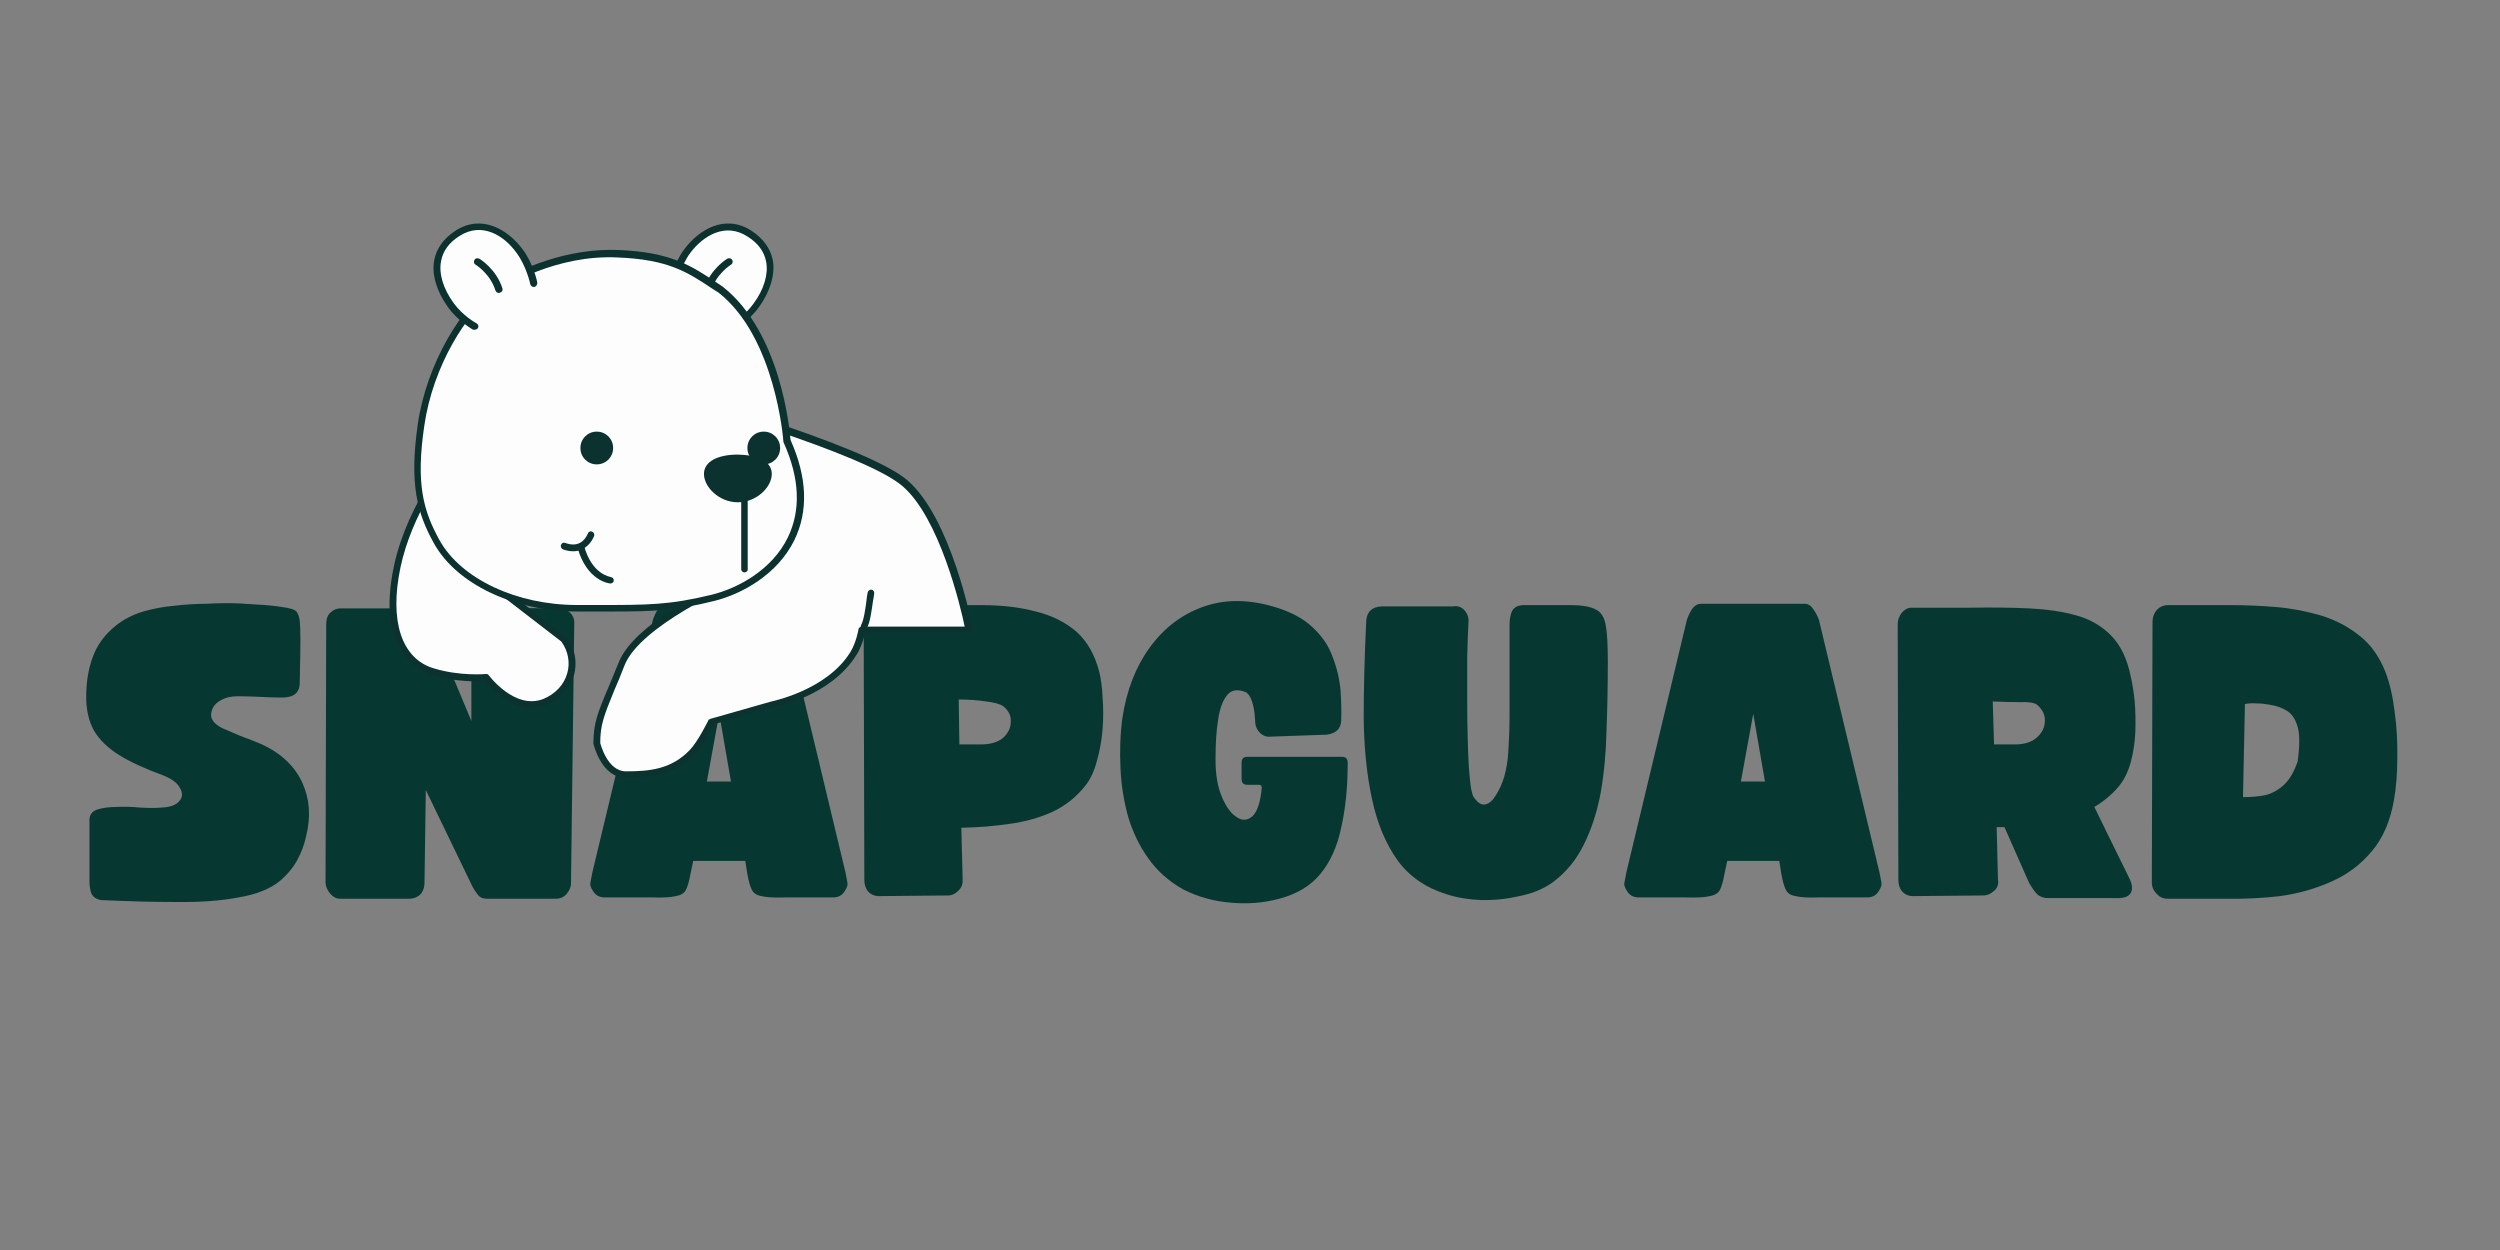 <svg xmlns="http://www.w3.org/2000/svg" xmlns:xlink="http://www.w3.org/1999/xlink" width="80" zoomAndPan="magnify" viewBox="0 0 60 30" height="40" preserveAspectRatio="xMidYMid meet" version="1.0"><rect x="0" y="0" width="60" height="30" fill="#808080" stroke="none"/><defs><g/><clipPath id="895fbd2569"><path d="M 16 5.129 L 19 5.129 L 19 8 L 16 8 Z M 16 5.129 " clip-rule="nonzero"/></clipPath><clipPath id="1b402672c2"><path d="M 14 9 L 23.535 9 L 23.535 18.918 L 14 18.918 Z M 14 9 " clip-rule="nonzero"/></clipPath><clipPath id="6cd43f023d"><path d="M 9.02 10 L 14 10 L 14 17 L 9.02 17 Z M 9.02 10 " clip-rule="nonzero"/></clipPath><clipPath id="cab282c6e5"><path d="M 9.02 5.129 L 20 5.129 L 20 15 L 9.02 15 Z M 9.02 5.129 " clip-rule="nonzero"/></clipPath><clipPath id="27ced47791"><path d="M 10 5.129 L 13 5.129 L 13 8 L 10 8 Z M 10 5.129 " clip-rule="nonzero"/></clipPath></defs><g fill="#063831" fill-opacity="1"><g transform="translate(2.069, 21.507)"><g><path d="M 0.344 0.094 C 0.238 0.07 0.164 0.02 0.125 -0.062 C 0.094 -0.145 0.078 -0.242 0.078 -0.359 L 0.078 -1.828 C 0.078 -1.953 0.141 -2.035 0.266 -2.078 C 0.391 -2.117 0.547 -2.141 0.734 -2.141 C 0.922 -2.148 1.109 -2.145 1.297 -2.125 C 1.492 -2.113 1.66 -2.113 1.797 -2.125 C 2.016 -2.133 2.16 -2.188 2.234 -2.281 C 2.316 -2.375 2.32 -2.477 2.25 -2.594 C 2.188 -2.719 2.047 -2.82 1.828 -2.906 C 1.398 -3.062 1.051 -3.223 0.781 -3.391 C 0.52 -3.555 0.32 -3.75 0.188 -3.969 C 0.062 -4.195 0 -4.469 0 -4.781 C 0 -5.133 0.051 -5.453 0.156 -5.734 C 0.258 -6.023 0.445 -6.281 0.719 -6.5 C 0.906 -6.645 1.117 -6.754 1.359 -6.828 C 1.598 -6.898 1.848 -6.945 2.109 -6.969 C 2.379 -7 2.633 -7.016 2.875 -7.016 C 2.988 -7.023 3.156 -7.031 3.375 -7.031 C 3.594 -7.031 3.82 -7.02 4.062 -7 C 4.301 -6.988 4.516 -6.969 4.703 -6.938 C 4.891 -6.914 5.004 -6.879 5.047 -6.828 C 5.086 -6.773 5.113 -6.703 5.125 -6.609 C 5.133 -6.523 5.141 -6.367 5.141 -6.141 C 5.141 -5.922 5.133 -5.582 5.125 -5.125 C 5.125 -4.883 4.984 -4.766 4.703 -4.766 C 4.555 -4.766 4.391 -4.77 4.203 -4.781 C 4.016 -4.789 3.832 -4.797 3.656 -4.797 C 3.488 -4.797 3.359 -4.77 3.266 -4.719 C 3.109 -4.645 3.02 -4.535 3 -4.391 C 2.977 -4.254 3.066 -4.133 3.266 -4.031 C 3.391 -3.977 3.535 -3.914 3.703 -3.844 C 3.879 -3.781 4.051 -3.711 4.219 -3.641 C 4.688 -3.422 5.008 -3.113 5.188 -2.719 C 5.363 -2.332 5.395 -1.91 5.281 -1.453 C 5.238 -1.242 5.164 -1.047 5.062 -0.859 C 4.957 -0.672 4.816 -0.504 4.641 -0.359 C 4.41 -0.172 4.082 -0.039 3.656 0.031 C 3.227 0.113 2.734 0.148 2.172 0.141 C 1.609 0.141 1 0.125 0.344 0.094 Z M 0.344 0.094 "/></g></g></g><g fill="#063831" fill-opacity="1"><g transform="translate(7.813, 21.507)"><g><path d="M 0.344 0.062 C 0.258 0.062 0.18 0.02 0.109 -0.062 C 0.035 -0.156 0 -0.242 0 -0.328 L 0.016 -6.531 C 0.016 -6.656 0.051 -6.75 0.125 -6.812 C 0.195 -6.875 0.273 -6.906 0.359 -6.906 L 2.125 -6.906 C 2.281 -6.906 2.395 -6.828 2.469 -6.672 L 3.5 -4.203 L 3.5 -6.547 C 3.5 -6.66 3.535 -6.75 3.609 -6.812 C 3.68 -6.883 3.758 -6.922 3.844 -6.922 L 5.609 -6.906 C 5.711 -6.906 5.801 -6.867 5.875 -6.797 C 5.945 -6.723 5.977 -6.633 5.969 -6.531 L 5.891 -0.312 C 5.891 -0.219 5.852 -0.129 5.781 -0.047 C 5.719 0.023 5.633 0.062 5.531 0.062 L 3.859 0.062 C 3.773 0.062 3.707 0.031 3.656 -0.031 C 3.602 -0.102 3.562 -0.164 3.531 -0.219 L 2.406 -2.547 L 2.375 -0.328 C 2.375 -0.203 2.336 -0.102 2.266 -0.031 C 2.191 0.031 2.109 0.062 2.016 0.062 Z M 0.344 0.062 "/></g></g></g><g fill="#063831" fill-opacity="1"><g transform="translate(14.168, 21.507)"><g><path d="M 0.344 0.031 C 0.219 0.031 0.125 -0.02 0.062 -0.125 C 0.008 -0.207 -0.008 -0.27 0 -0.312 C 0.008 -0.363 0.023 -0.445 0.047 -0.562 L 1.5 -6.625 C 1.531 -6.719 1.57 -6.805 1.625 -6.891 C 1.688 -6.973 1.758 -7.016 1.844 -7.016 L 4.328 -7.016 C 4.41 -7.016 4.477 -6.973 4.531 -6.891 C 4.594 -6.805 4.641 -6.719 4.672 -6.625 L 6.125 -0.562 C 6.145 -0.445 6.16 -0.363 6.172 -0.312 C 6.18 -0.27 6.16 -0.207 6.109 -0.125 C 6.047 -0.02 5.953 0.031 5.828 0.031 C 5.336 0.031 4.957 0.031 4.688 0.031 C 4.426 0.039 4.234 0.031 4.109 0 C 3.992 -0.02 3.914 -0.07 3.875 -0.156 C 3.832 -0.238 3.797 -0.367 3.766 -0.547 L 3.719 -0.844 L 2.469 -0.844 L 2.406 -0.547 C 2.375 -0.367 2.336 -0.238 2.297 -0.156 C 2.254 -0.07 2.172 -0.02 2.047 0 C 1.93 0.031 1.738 0.039 1.469 0.031 C 1.207 0.031 0.832 0.031 0.344 0.031 Z M 2.797 -2.75 L 3.375 -2.75 L 3.094 -4.375 Z M 2.797 -2.75 "/></g></g></g><g fill="#063831" fill-opacity="1"><g transform="translate(20.728, 21.507)"><g><path d="M 0.359 0 C 0.266 0 0.18 -0.035 0.109 -0.109 C 0.047 -0.18 0.016 -0.273 0.016 -0.391 L 0 -6.609 C 0 -6.703 0.031 -6.785 0.094 -6.859 C 0.164 -6.941 0.242 -6.984 0.328 -6.984 L 2.844 -6.984 C 3.332 -6.984 3.766 -6.93 4.141 -6.828 C 4.523 -6.734 4.848 -6.57 5.109 -6.344 C 5.367 -6.113 5.551 -5.789 5.656 -5.375 C 5.695 -5.219 5.723 -5.016 5.734 -4.766 C 5.754 -4.523 5.754 -4.27 5.734 -4 C 5.711 -3.727 5.664 -3.473 5.594 -3.234 C 5.531 -2.992 5.438 -2.797 5.312 -2.641 C 5.094 -2.367 4.828 -2.16 4.516 -2.016 C 4.211 -1.879 3.875 -1.785 3.5 -1.734 C 3.133 -1.68 2.75 -1.648 2.344 -1.641 L 2.375 -0.406 C 2.383 -0.289 2.348 -0.195 2.266 -0.125 C 2.191 -0.051 2.113 -0.016 2.031 -0.016 Z M 2.281 -4.719 L 2.297 -3.641 L 2.812 -3.641 C 3.039 -3.641 3.219 -3.691 3.344 -3.797 C 3.469 -3.91 3.531 -4.039 3.531 -4.188 C 3.539 -4.332 3.477 -4.457 3.344 -4.562 C 3.27 -4.613 3.133 -4.648 2.938 -4.672 C 2.738 -4.703 2.52 -4.719 2.281 -4.719 Z M 2.281 -4.719 "/></g></g></g><g fill="#063831" fill-opacity="1"><g transform="translate(26.876, 21.507)"><g><path d="M 3.828 0.062 C 3.453 0.164 3.062 0.195 2.656 0.156 C 2.258 0.125 1.883 0.02 1.531 -0.156 C 1.188 -0.344 0.898 -0.598 0.672 -0.922 C 0.473 -1.203 0.316 -1.523 0.203 -1.891 C 0.098 -2.266 0.035 -2.656 0.016 -3.062 C -0.004 -3.477 0.008 -3.883 0.062 -4.281 C 0.164 -4.945 0.383 -5.508 0.719 -5.969 C 1.062 -6.438 1.484 -6.758 1.984 -6.938 C 2.492 -7.125 3.055 -7.129 3.672 -6.953 C 4.078 -6.836 4.395 -6.672 4.625 -6.453 C 4.852 -6.242 5.016 -6.004 5.109 -5.734 C 5.211 -5.473 5.273 -5.207 5.297 -4.938 C 5.316 -4.664 5.32 -4.422 5.312 -4.203 C 5.301 -4.016 5.188 -3.906 4.969 -3.875 L 3.625 -3.828 C 3.531 -3.816 3.445 -3.844 3.375 -3.906 C 3.301 -3.977 3.258 -4.062 3.25 -4.156 C 3.25 -4.195 3.242 -4.27 3.234 -4.375 C 3.223 -4.477 3.203 -4.578 3.172 -4.672 C 3.141 -4.773 3.094 -4.848 3.031 -4.891 C 2.832 -4.973 2.68 -4.953 2.578 -4.828 C 2.473 -4.703 2.398 -4.504 2.359 -4.234 C 2.316 -3.973 2.297 -3.664 2.297 -3.312 L 2.297 -3.266 C 2.297 -2.91 2.348 -2.613 2.453 -2.375 C 2.555 -2.133 2.676 -1.973 2.812 -1.891 C 2.945 -1.805 3.07 -1.816 3.188 -1.922 C 3.301 -2.035 3.375 -2.258 3.406 -2.594 C 3.406 -2.645 3.383 -2.672 3.344 -2.672 L 3.062 -2.672 C 2.969 -2.672 2.922 -2.719 2.922 -2.812 L 2.922 -3.203 C 2.922 -3.297 2.969 -3.344 3.062 -3.344 L 5.328 -3.344 C 5.422 -3.344 5.469 -3.297 5.469 -3.203 C 5.469 -2.609 5.414 -2.086 5.312 -1.641 C 5.219 -1.191 5.051 -0.82 4.812 -0.531 C 4.582 -0.25 4.254 -0.051 3.828 0.062 Z M 3.828 0.062 "/></g></g></g><g fill="#063831" fill-opacity="1"><g transform="translate(32.729, 21.507)"><g><path d="M 1.984 -0.047 C 1.484 -0.203 1.094 -0.473 0.812 -0.859 C 0.531 -1.254 0.328 -1.738 0.203 -2.312 C 0.078 -2.883 0.008 -3.535 0 -4.266 C 0 -4.992 0.02 -5.781 0.062 -6.625 C 0.082 -6.832 0.203 -6.941 0.422 -6.953 L 2.141 -6.953 C 2.242 -6.973 2.332 -6.945 2.406 -6.875 C 2.477 -6.801 2.516 -6.711 2.516 -6.609 C 2.504 -6.379 2.492 -6.094 2.484 -5.75 C 2.484 -5.414 2.484 -5.066 2.484 -4.703 C 2.484 -4.336 2.488 -3.988 2.5 -3.656 C 2.508 -3.332 2.523 -3.055 2.547 -2.828 C 2.566 -2.598 2.598 -2.445 2.641 -2.375 C 2.734 -2.238 2.828 -2.18 2.922 -2.203 C 3.016 -2.223 3.098 -2.297 3.172 -2.422 C 3.254 -2.547 3.32 -2.695 3.375 -2.875 C 3.426 -3.062 3.457 -3.25 3.469 -3.438 C 3.488 -3.719 3.5 -4.016 3.5 -4.328 C 3.5 -4.641 3.5 -4.941 3.5 -5.234 C 3.5 -5.535 3.5 -5.797 3.5 -6.016 C 3.5 -6.203 3.5 -6.363 3.5 -6.5 C 3.5 -6.645 3.52 -6.758 3.562 -6.844 C 3.613 -6.938 3.707 -6.984 3.844 -6.984 C 4.32 -6.984 4.695 -6.984 4.969 -6.984 C 5.25 -6.984 5.453 -6.945 5.578 -6.875 C 5.703 -6.812 5.781 -6.68 5.812 -6.484 C 5.844 -6.297 5.859 -6.008 5.859 -5.625 C 5.859 -5.062 5.848 -4.516 5.828 -3.984 C 5.816 -3.453 5.77 -2.953 5.688 -2.484 C 5.602 -2.023 5.469 -1.609 5.281 -1.234 C 5.102 -0.867 4.852 -0.566 4.531 -0.328 C 4.312 -0.172 4.047 -0.062 3.734 0 C 3.43 0.07 3.125 0.102 2.812 0.094 C 2.508 0.082 2.234 0.035 1.984 -0.047 Z M 1.984 -0.047 "/></g></g></g><g fill="#063831" fill-opacity="1"><g transform="translate(38.984, 21.507)"><g><path d="M 0.344 0.031 C 0.219 0.031 0.125 -0.02 0.062 -0.125 C 0.008 -0.207 -0.008 -0.27 0 -0.312 C 0.008 -0.363 0.023 -0.445 0.047 -0.562 L 1.5 -6.625 C 1.531 -6.719 1.57 -6.805 1.625 -6.891 C 1.688 -6.973 1.758 -7.016 1.844 -7.016 L 4.328 -7.016 C 4.41 -7.016 4.477 -6.973 4.531 -6.891 C 4.594 -6.805 4.641 -6.719 4.672 -6.625 L 6.125 -0.562 C 6.145 -0.445 6.16 -0.363 6.172 -0.312 C 6.18 -0.27 6.16 -0.207 6.109 -0.125 C 6.047 -0.02 5.953 0.031 5.828 0.031 C 5.336 0.031 4.957 0.031 4.688 0.031 C 4.426 0.039 4.234 0.031 4.109 0 C 3.992 -0.02 3.914 -0.07 3.875 -0.156 C 3.832 -0.238 3.797 -0.367 3.766 -0.547 L 3.719 -0.844 L 2.469 -0.844 L 2.406 -0.547 C 2.375 -0.367 2.336 -0.238 2.297 -0.156 C 2.254 -0.07 2.172 -0.02 2.047 0 C 1.93 0.031 1.738 0.039 1.469 0.031 C 1.207 0.031 0.832 0.031 0.344 0.031 Z M 2.797 -2.75 L 3.375 -2.75 L 3.094 -4.375 Z M 2.797 -2.75 "/></g></g></g><g fill="#063831" fill-opacity="1"><g transform="translate(45.545, 21.507)"><g><path d="M 5.234 0.047 C 5.047 0.047 4.816 0.047 4.547 0.047 C 4.285 0.047 3.973 0.047 3.609 0.047 C 3.504 0.047 3.414 0.016 3.344 -0.047 C 3.281 -0.117 3.219 -0.207 3.156 -0.312 L 2.562 -1.656 L 2.375 -1.656 L 2.406 -0.406 C 2.426 -0.289 2.395 -0.195 2.312 -0.125 C 2.227 -0.051 2.145 -0.016 2.062 -0.016 L 0.359 0 C 0.266 0 0.18 -0.035 0.109 -0.109 C 0.047 -0.18 0.016 -0.273 0.016 -0.391 L 0 -6.531 C 0 -6.625 0.031 -6.711 0.094 -6.797 C 0.164 -6.879 0.242 -6.922 0.328 -6.922 L 1.734 -6.922 C 2.254 -6.93 2.727 -6.926 3.156 -6.906 C 3.594 -6.883 3.973 -6.828 4.297 -6.734 C 4.629 -6.641 4.906 -6.477 5.125 -6.25 C 5.352 -6.02 5.508 -5.691 5.594 -5.266 C 5.633 -5.098 5.664 -4.898 5.688 -4.672 C 5.707 -4.441 5.711 -4.195 5.703 -3.938 C 5.691 -3.688 5.656 -3.445 5.594 -3.219 C 5.531 -2.988 5.438 -2.797 5.312 -2.641 C 5.145 -2.441 4.945 -2.273 4.719 -2.141 C 4.82 -1.93 4.941 -1.688 5.078 -1.406 C 5.211 -1.133 5.367 -0.816 5.547 -0.453 C 5.629 -0.297 5.645 -0.172 5.594 -0.078 C 5.539 0.016 5.422 0.055 5.234 0.047 Z M 2.281 -4.672 L 2.312 -3.641 L 2.812 -3.641 C 3.039 -3.641 3.219 -3.695 3.344 -3.812 C 3.469 -3.926 3.531 -4.055 3.531 -4.203 C 3.539 -4.348 3.477 -4.477 3.344 -4.594 C 3.27 -4.645 3.133 -4.664 2.938 -4.656 C 2.75 -4.656 2.531 -4.66 2.281 -4.672 Z M 2.281 -4.672 "/></g></g></g><g fill="#063831" fill-opacity="1"><g transform="translate(51.644, 21.507)"><g><path d="M 0.375 0.062 C 0.27 0.062 0.188 0.023 0.125 -0.047 C 0.039 -0.129 0 -0.223 0 -0.328 L 0.016 -6.578 C 0.016 -6.691 0.051 -6.789 0.125 -6.875 C 0.195 -6.945 0.285 -6.984 0.391 -6.984 L 1.906 -6.984 C 2.258 -6.984 2.617 -6.969 2.984 -6.938 C 3.359 -6.906 3.719 -6.836 4.062 -6.734 C 4.406 -6.629 4.711 -6.469 4.984 -6.25 C 5.254 -6.039 5.461 -5.75 5.609 -5.375 C 5.711 -5.102 5.785 -4.785 5.828 -4.422 C 5.879 -4.055 5.898 -3.688 5.891 -3.312 C 5.891 -2.938 5.863 -2.602 5.812 -2.312 C 5.727 -1.812 5.551 -1.398 5.281 -1.078 C 5.008 -0.754 4.68 -0.508 4.297 -0.344 C 3.922 -0.176 3.516 -0.062 3.078 0 C 2.641 0.051 2.203 0.07 1.766 0.062 Z M 2.188 -2.375 C 2.375 -2.375 2.551 -2.391 2.719 -2.422 C 2.883 -2.461 3.035 -2.547 3.172 -2.672 C 3.305 -2.797 3.414 -2.984 3.5 -3.234 C 3.551 -3.609 3.551 -3.883 3.5 -4.062 C 3.445 -4.25 3.359 -4.379 3.234 -4.453 C 3.117 -4.523 2.984 -4.57 2.828 -4.594 C 2.723 -4.613 2.617 -4.625 2.516 -4.625 C 2.422 -4.633 2.328 -4.629 2.234 -4.609 Z M 2.188 -2.375 "/></g></g></g><g clip-path="url(#895fbd2569)"><path fill="#fdfdfd" d="M 16.145 6.793 C 16.145 6.793 16.238 6.352 16.488 6.016 C 16.824 5.57 17.395 5.23 17.98 5.602 C 18.723 6.078 18.504 6.828 18.145 7.324 C 17.91 7.645 17.574 7.828 17.574 7.828 Z M 16.145 6.793 " fill-opacity="1" fill-rule="nonzero"/><path fill="#0c322f" d="M 17.574 7.914 C 17.586 7.914 17.602 7.914 17.617 7.91 C 17.629 7.902 17.973 7.707 18.215 7.371 C 18.488 6.992 18.609 6.578 18.547 6.242 C 18.488 5.957 18.316 5.723 18.031 5.535 C 17.395 5.129 16.773 5.516 16.43 5.973 C 16.164 6.32 16.074 6.766 16.074 6.785 C 16.066 6.828 16.094 6.871 16.137 6.887 C 16.18 6.895 16.223 6.867 16.238 6.824 C 16.238 6.816 16.328 6.395 16.566 6.07 C 16.879 5.656 17.41 5.328 17.945 5.68 C 18.195 5.836 18.344 6.043 18.387 6.281 C 18.445 6.578 18.336 6.945 18.086 7.285 C 17.867 7.594 17.543 7.773 17.539 7.773 C 17.496 7.793 17.48 7.844 17.5 7.887 C 17.516 7.902 17.543 7.914 17.574 7.914 Z M 17.574 7.914 " fill-opacity="1" fill-rule="nonzero"/></g><path fill="#fdfdfd" d="M 17.508 6.285 C 17.508 6.285 17.129 6.508 16.988 6.949 Z M 17.508 6.285 " fill-opacity="1" fill-rule="nonzero"/><path fill="#0c322f" d="M 16.988 7.031 C 17.023 7.031 17.051 7.008 17.066 6.973 C 17.195 6.566 17.543 6.352 17.543 6.352 C 17.586 6.328 17.594 6.281 17.574 6.238 C 17.551 6.199 17.5 6.188 17.457 6.207 C 17.445 6.215 17.051 6.449 16.902 6.922 C 16.887 6.965 16.91 7.008 16.957 7.023 C 16.973 7.031 16.98 7.031 16.988 7.031 Z M 16.988 7.031 " fill-opacity="1" fill-rule="nonzero"/><g clip-path="url(#1b402672c2)"><path fill="#fdfdfd" d="M 23.27 15.117 C 23.27 15.117 22.762 12.48 21.719 11.59 C 20.676 10.703 15.5 9.281 15.5 9.281 L 17.531 13.977 C 17.531 13.977 15.316 14.945 14.93 15.926 C 14.48 17.047 14.328 17.262 14.328 17.832 C 14.328 17.832 14.5 18.59 15.031 18.59 C 15.559 18.59 16.137 18.555 16.629 18.055 C 16.836 17.84 17.082 17.332 17.082 17.332 L 18.531 16.918 C 18.531 16.918 19.895 16.66 20.496 15.691 C 20.652 15.441 20.703 15.125 20.703 15.125 Z M 23.27 15.117 " fill-opacity="1" fill-rule="nonzero"/><path fill="#0c322f" d="M 15.023 18.668 C 14.438 18.668 14.25 17.883 14.242 17.848 C 14.242 17.363 14.336 17.125 14.602 16.496 C 14.672 16.324 14.75 16.133 14.852 15.891 C 15.215 14.984 17.023 14.109 17.422 13.934 L 15.422 9.316 C 15.406 9.289 15.414 9.25 15.438 9.23 C 15.457 9.207 15.488 9.203 15.523 9.203 C 15.738 9.258 20.73 10.637 21.773 11.523 C 22.824 12.418 23.332 14.988 23.348 15.098 C 23.355 15.117 23.348 15.148 23.332 15.16 C 23.316 15.184 23.297 15.191 23.27 15.191 L 20.762 15.191 C 20.738 15.297 20.676 15.527 20.555 15.719 C 19.938 16.711 18.594 16.977 18.539 16.984 L 17.129 17.383 C 17.074 17.504 16.867 17.906 16.68 18.098 C 16.18 18.625 15.586 18.668 15.023 18.668 Z M 14.406 17.832 C 14.406 17.832 14.57 18.512 15.023 18.512 C 15.574 18.512 16.109 18.469 16.559 17.996 C 16.75 17.797 16.996 17.297 16.996 17.297 C 17 17.277 17.023 17.262 17.043 17.254 L 18.496 16.84 C 18.516 16.832 19.84 16.574 20.41 15.648 C 20.555 15.41 20.602 15.109 20.602 15.109 C 20.609 15.066 20.645 15.039 20.68 15.039 L 23.152 15.039 C 23.055 14.562 22.547 12.418 21.652 11.66 C 20.738 10.883 16.523 9.668 15.629 9.418 L 17.594 13.953 C 17.609 13.996 17.594 14.047 17.551 14.062 C 17.531 14.066 15.363 15.031 14.992 15.961 C 14.902 16.199 14.816 16.398 14.742 16.57 C 14.492 17.184 14.406 17.398 14.406 17.832 Z M 14.406 17.832 " fill-opacity="1" fill-rule="nonzero"/></g><g clip-path="url(#6cd43f023d)"><path fill="#fdfdfd" d="M 13.535 15.34 L 12.207 14.316 L 10.984 10.754 C 10.984 10.754 9.871 12.047 9.543 13.598 C 9.207 15.148 9.719 15.918 10.383 16.117 C 11.043 16.32 11.672 16.262 11.672 16.262 C 11.672 16.262 12.312 17.148 13.07 16.855 C 13.715 16.605 13.938 15.875 13.535 15.34 Z M 13.535 15.34 " fill-opacity="1" fill-rule="nonzero"/><path fill="#0c322f" d="M 12.75 16.996 C 12.191 16.996 11.75 16.492 11.637 16.348 C 11.477 16.355 10.934 16.375 10.355 16.199 C 10.035 16.098 9.02 15.617 9.457 13.574 C 9.785 12.031 10.906 10.715 10.922 10.703 C 10.941 10.68 10.969 10.668 11 10.672 C 11.027 10.68 11.051 10.703 11.062 10.73 L 12.277 14.27 L 13.586 15.277 C 13.594 15.281 13.602 15.281 13.602 15.289 C 13.801 15.562 13.863 15.898 13.773 16.211 C 13.68 16.539 13.43 16.797 13.094 16.934 C 12.98 16.977 12.863 16.996 12.75 16.996 Z M 11.672 16.176 C 11.699 16.176 11.723 16.191 11.734 16.211 C 11.742 16.219 12.352 17.039 13.035 16.777 C 13.32 16.66 13.535 16.441 13.613 16.16 C 13.688 15.906 13.637 15.625 13.473 15.398 L 12.156 14.383 C 12.141 14.375 12.137 14.359 12.129 14.348 L 10.949 10.918 C 10.676 11.258 9.879 12.359 9.613 13.609 C 9.34 14.898 9.633 15.805 10.406 16.039 C 11.043 16.234 11.656 16.176 11.664 16.176 C 11.664 16.176 11.672 16.176 11.672 16.176 Z M 11.672 16.176 " fill-opacity="1" fill-rule="nonzero"/></g><path fill="#fdfdfd" d="M 11.844 6.949 C 11.184 7.379 10.328 8.707 10.105 10.195 C 9.906 11.539 10.055 12.238 10.484 13.004 C 11 13.926 12.309 14.598 13.859 14.598 C 15.406 14.598 15.945 14.641 17.109 14.355 C 18.273 14.066 19.918 12.883 18.895 10.59 C 18.895 10.59 18.723 8.074 17.301 6.957 C 16.617 6.5 16.164 6.145 14.844 6.094 C 13.523 6.035 12.363 6.609 11.844 6.949 Z M 11.844 6.949 " fill-opacity="1" fill-rule="nonzero"/><g clip-path="url(#cab282c6e5)"><path fill="#0c322f" d="M 14.758 14.676 C 14.637 14.676 14.508 14.676 14.363 14.676 L 13.859 14.676 C 12.344 14.676 10.957 14.02 10.414 13.039 C 10.012 12.316 9.82 11.617 10.027 10.18 C 10.242 8.703 11.098 7.344 11.801 6.879 C 12.484 6.422 13.648 5.949 14.844 6 C 16.109 6.051 16.594 6.379 17.215 6.793 L 17.344 6.879 C 18.746 7.98 18.953 10.332 18.973 10.559 C 19.375 11.461 19.402 12.266 19.066 12.961 C 18.66 13.789 17.801 14.262 17.129 14.426 C 16.215 14.652 15.688 14.676 14.758 14.676 Z M 11.844 6.949 L 11.887 7.023 C 11.215 7.465 10.391 8.781 10.184 10.211 C 9.977 11.609 10.156 12.254 10.551 12.969 C 11.07 13.895 12.395 14.52 13.852 14.52 L 14.359 14.52 C 15.523 14.52 16.066 14.523 17.082 14.273 C 17.715 14.117 18.531 13.676 18.91 12.895 C 19.223 12.246 19.195 11.48 18.809 10.625 C 18.801 10.617 18.801 10.602 18.801 10.594 C 18.801 10.574 18.617 8.102 17.246 7.023 L 17.121 6.945 C 16.5 6.531 16.051 6.23 14.836 6.18 C 13.352 6.102 12.121 6.867 11.891 7.016 Z M 11.844 6.949 " fill-opacity="1" fill-rule="nonzero"/></g><path fill="#fdfdfd" d="M 13.535 13.109 C 13.535 13.109 13.973 13.309 14.18 12.84 Z M 13.535 13.109 " fill-opacity="1" fill-rule="nonzero"/><path fill="#0c322f" d="M 13.75 13.23 C 13.613 13.23 13.516 13.184 13.508 13.184 C 13.465 13.16 13.449 13.117 13.465 13.074 C 13.484 13.031 13.527 13.012 13.57 13.031 C 13.57 13.031 13.73 13.102 13.879 13.047 C 13.973 13.012 14.051 12.934 14.109 12.805 C 14.121 12.762 14.172 12.738 14.215 12.762 C 14.258 12.781 14.273 12.824 14.258 12.867 C 14.188 13.031 14.078 13.141 13.938 13.195 C 13.871 13.227 13.809 13.23 13.75 13.23 Z M 13.75 13.23 " fill-opacity="1" fill-rule="nonzero"/><path fill="#fdfdfd" d="M 14.652 13.918 C 14.652 13.918 14.152 13.875 13.938 13.109 Z M 14.652 13.918 " fill-opacity="1" fill-rule="nonzero"/><path fill="#0c322f" d="M 14.652 14.004 C 14.645 14.004 14.645 14.004 14.652 14.004 C 14.621 14.004 14.086 13.945 13.859 13.141 C 13.844 13.098 13.871 13.055 13.914 13.039 C 13.965 13.031 14 13.055 14.016 13.098 C 14.207 13.789 14.637 13.84 14.656 13.848 C 14.699 13.855 14.738 13.891 14.73 13.934 C 14.73 13.969 14.695 14.004 14.652 14.004 Z M 14.652 14.004 " fill-opacity="1" fill-rule="nonzero"/><path fill="#0c322f" d="M 14.715 10.754 C 14.715 10.859 14.676 10.953 14.602 11.031 C 14.523 11.105 14.43 11.145 14.32 11.145 C 14.215 11.145 14.121 11.105 14.043 11.031 C 13.969 10.953 13.93 10.859 13.93 10.754 C 13.93 10.645 13.969 10.551 14.043 10.473 C 14.121 10.398 14.215 10.359 14.32 10.359 C 14.43 10.359 14.523 10.398 14.602 10.473 C 14.676 10.551 14.715 10.645 14.715 10.754 Z M 14.715 10.754 " fill-opacity="1" fill-rule="nonzero"/><path fill="#0c322f" d="M 18.723 10.754 C 18.723 10.859 18.684 10.953 18.609 11.031 C 18.531 11.105 18.438 11.145 18.332 11.145 C 18.223 11.145 18.129 11.105 18.051 11.031 C 17.977 10.953 17.938 10.859 17.938 10.754 C 17.938 10.645 17.977 10.551 18.051 10.473 C 18.129 10.398 18.223 10.359 18.332 10.359 C 18.438 10.359 18.531 10.398 18.609 10.473 C 18.684 10.551 18.723 10.645 18.723 10.754 Z M 18.723 10.754 " fill-opacity="1" fill-rule="nonzero"/><g clip-path="url(#27ced47791)"><path fill="#fdfdfd" d="M 12.82 6.793 C 12.82 6.793 12.727 6.352 12.477 6.016 C 12.141 5.566 11.562 5.23 10.984 5.602 C 10.242 6.078 10.465 6.828 10.82 7.324 C 11.055 7.645 11.391 7.828 11.391 7.828 Z M 12.82 6.793 " fill-opacity="1" fill-rule="nonzero"/><path fill="#0c322f" d="M 11.391 7.914 C 11.379 7.914 11.363 7.914 11.348 7.91 C 11.336 7.902 10.992 7.707 10.75 7.371 C 10.477 6.992 10.355 6.578 10.422 6.242 C 10.477 5.957 10.648 5.723 10.934 5.535 C 11.57 5.129 12.191 5.516 12.535 5.973 C 12.801 6.32 12.895 6.766 12.895 6.785 C 12.898 6.828 12.871 6.871 12.828 6.887 C 12.785 6.895 12.742 6.867 12.727 6.824 C 12.727 6.816 12.637 6.395 12.398 6.07 C 12.094 5.645 11.562 5.32 11.027 5.664 C 10.777 5.82 10.629 6.027 10.586 6.266 C 10.527 6.566 10.637 6.93 10.887 7.273 C 11.105 7.578 11.43 7.758 11.434 7.758 C 11.477 7.781 11.492 7.828 11.473 7.871 C 11.449 7.902 11.422 7.914 11.391 7.914 Z M 11.391 7.914 " fill-opacity="1" fill-rule="nonzero"/></g><path fill="#fdfdfd" d="M 11.457 6.285 C 11.457 6.285 11.836 6.508 11.977 6.949 Z M 11.457 6.285 " fill-opacity="1" fill-rule="nonzero"/><path fill="#0c322f" d="M 11.973 7.031 C 11.934 7.031 11.906 7.008 11.891 6.973 C 11.766 6.566 11.414 6.352 11.414 6.352 C 11.371 6.328 11.363 6.281 11.387 6.238 C 11.406 6.199 11.457 6.188 11.5 6.207 C 11.516 6.215 11.906 6.449 12.059 6.922 C 12.07 6.965 12.051 7.008 12 7.023 C 11.992 7.031 11.984 7.031 11.973 7.031 Z M 11.973 7.031 " fill-opacity="1" fill-rule="nonzero"/><path fill="#0c322f" d="M 18.523 11.375 C 18.523 11.688 18.16 12.055 17.707 12.055 C 17.258 12.055 16.895 11.688 16.895 11.375 C 16.895 11.059 17.258 10.91 17.707 10.91 C 18.16 10.918 18.523 11.059 18.523 11.375 Z M 18.523 11.375 " fill-opacity="1" fill-rule="nonzero"/><path fill="#0c322f" d="M 17.867 13.738 C 17.824 13.738 17.789 13.703 17.789 13.66 L 17.789 12.039 C 17.789 11.996 17.824 11.961 17.867 11.961 C 17.91 11.961 17.945 11.996 17.945 12.039 L 17.945 13.652 C 17.953 13.703 17.91 13.738 17.867 13.738 Z M 17.867 13.738 " fill-opacity="1" fill-rule="nonzero"/><path fill="#fdfdfd" d="M 20.738 15.047 C 20.832 14.891 20.875 14.418 20.91 14.238 Z M 20.738 15.047 " fill-opacity="1" fill-rule="nonzero"/><path fill="#0c322f" d="M 20.738 15.125 C 20.723 15.125 20.711 15.117 20.695 15.109 C 20.66 15.09 20.645 15.039 20.668 14.996 C 20.73 14.891 20.773 14.598 20.797 14.398 C 20.805 14.324 20.816 14.262 20.824 14.219 C 20.832 14.176 20.875 14.148 20.918 14.152 C 20.961 14.16 20.988 14.203 20.98 14.246 C 20.973 14.289 20.969 14.355 20.953 14.418 C 20.918 14.652 20.883 14.945 20.805 15.074 C 20.797 15.109 20.766 15.125 20.738 15.125 Z M 20.738 15.125 " fill-opacity="1" fill-rule="nonzero"/></svg>